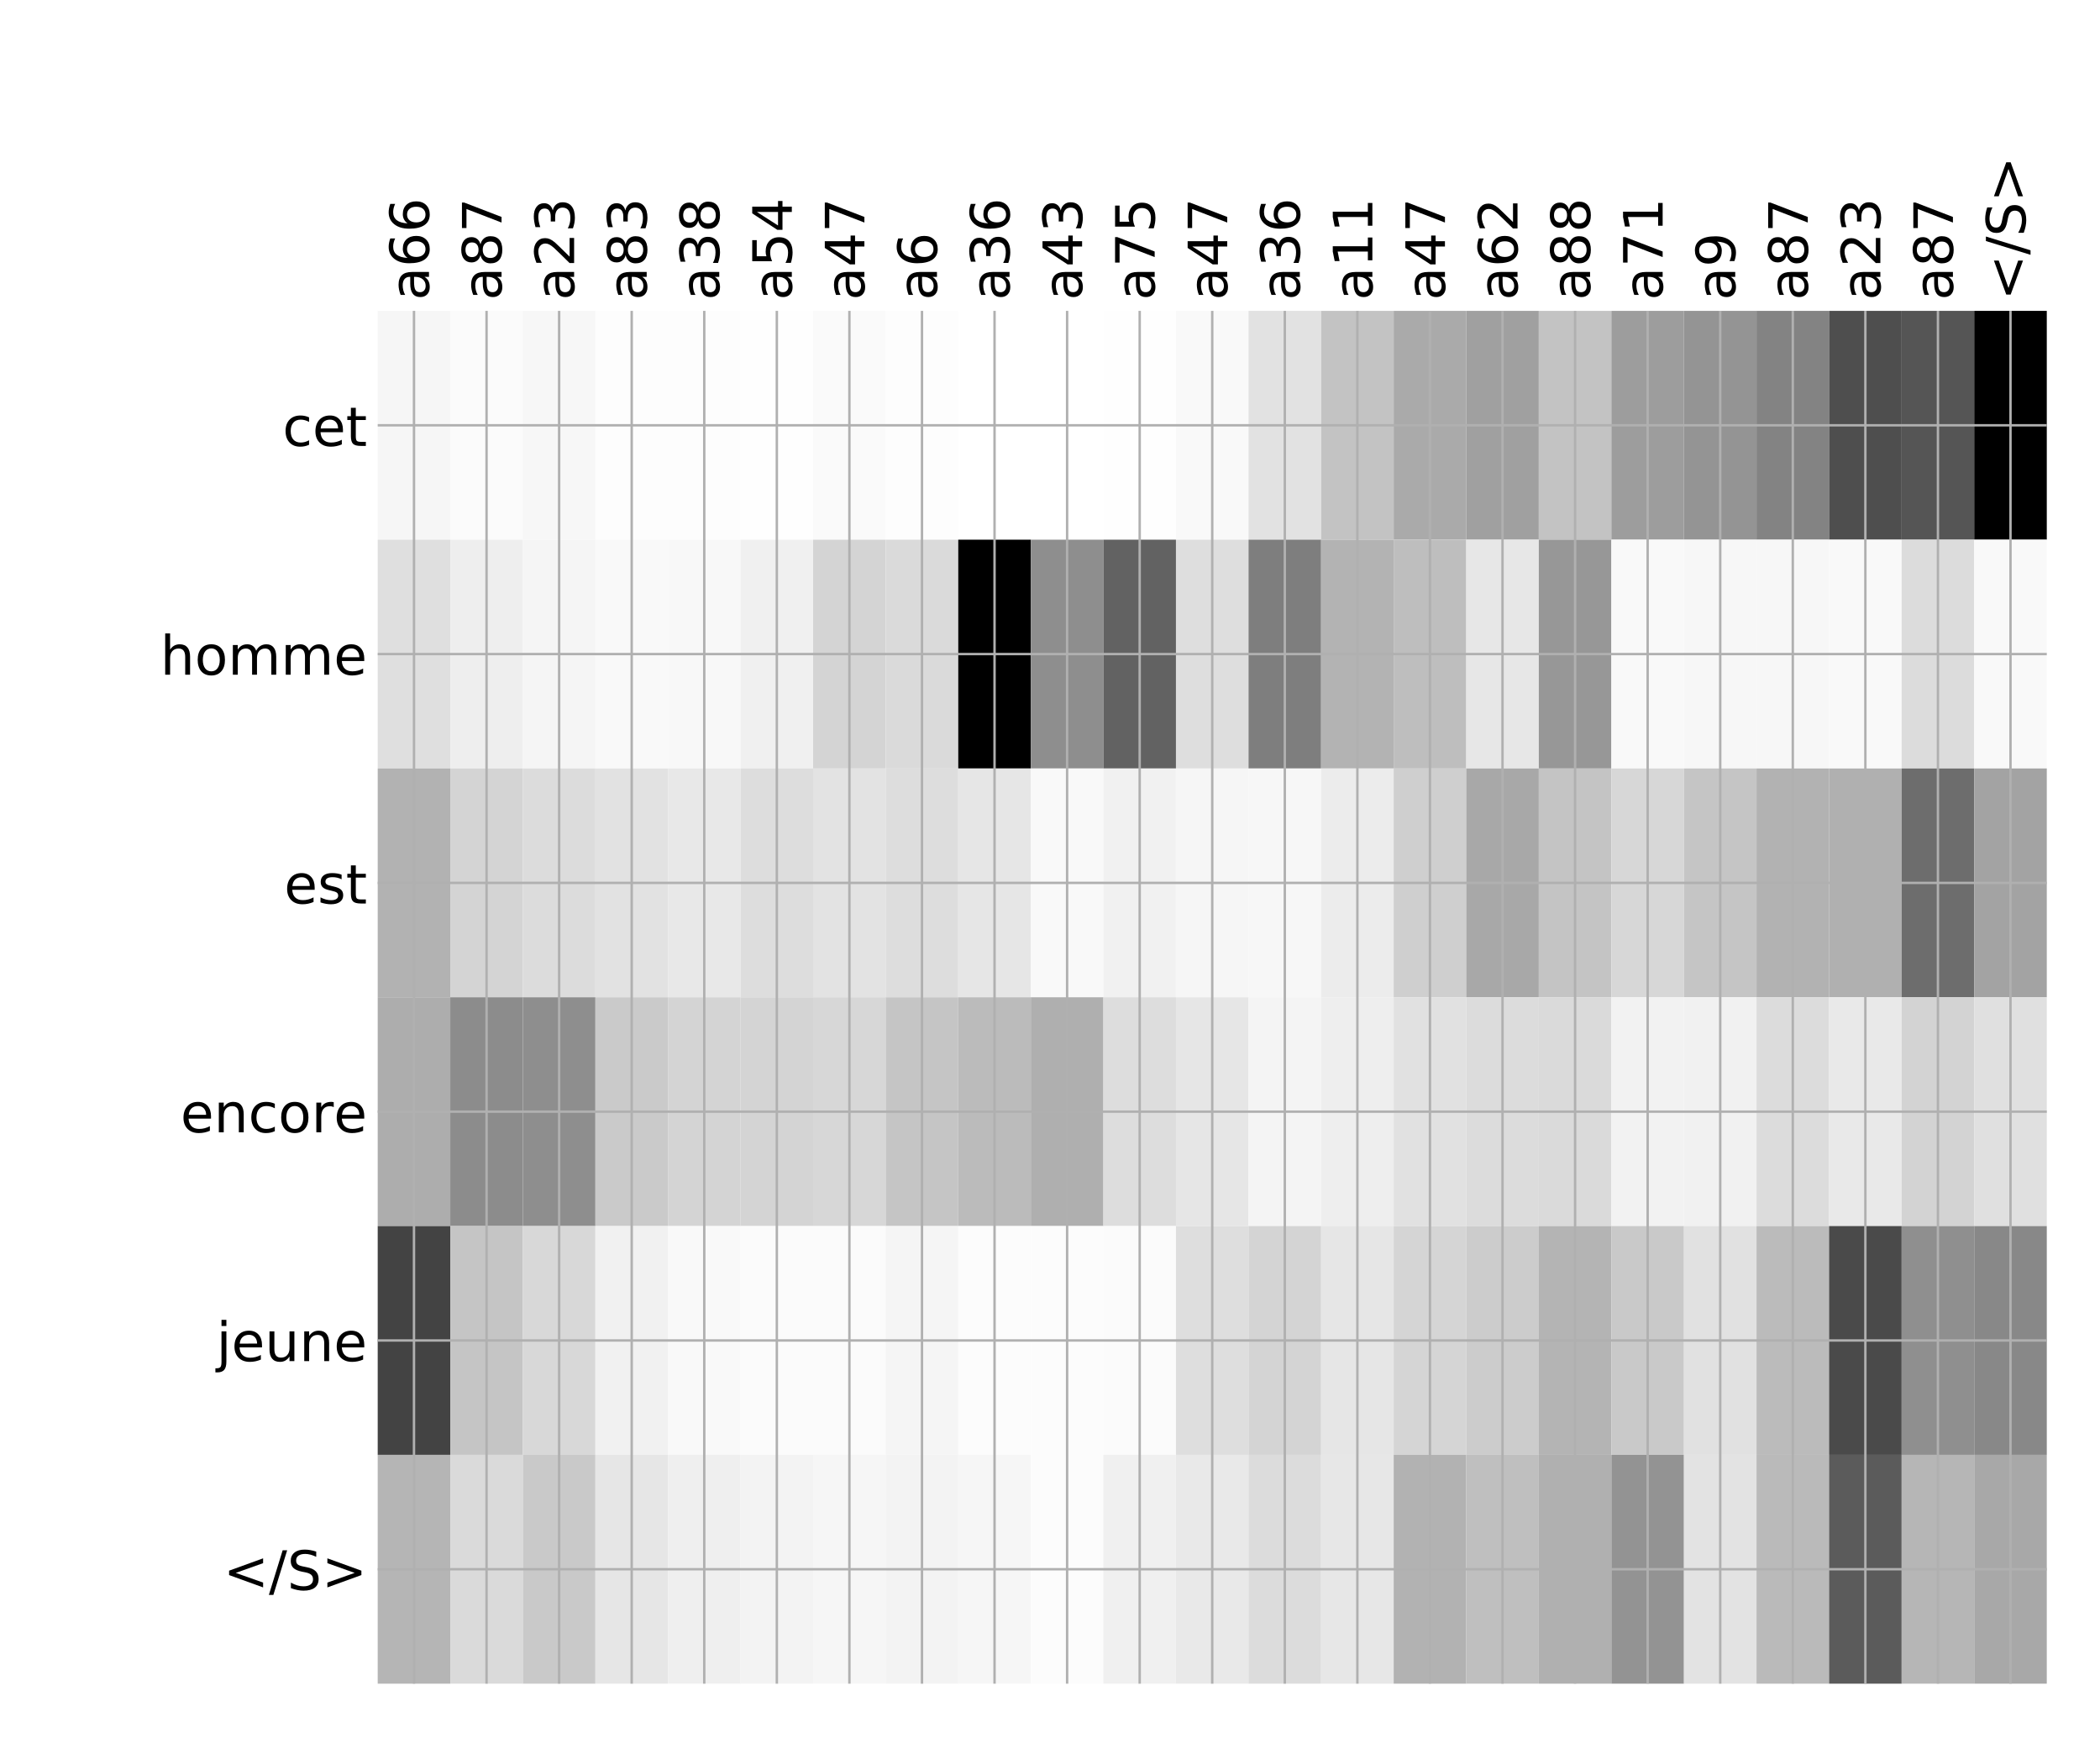 <?xml version="1.0" encoding="utf-8" standalone="no"?>
<!DOCTYPE svg PUBLIC "-//W3C//DTD SVG 1.1//EN"
  "http://www.w3.org/Graphics/SVG/1.1/DTD/svg11.dtd">
<!-- Created with matplotlib (http://matplotlib.org/) -->
<svg height="576pt" version="1.1" viewBox="0 0 696 576" width="696pt" xmlns="http://www.w3.org/2000/svg" xmlns:xlink="http://www.w3.org/1999/xlink">
 <defs>
  <style type="text/css">
*{stroke-linecap:butt;stroke-linejoin:round;}
  </style>
 </defs>
 <g id="figure_1">
  <g id="patch_1">
   <path d="M 0 576 
L 696 576 
L 696 0 
L 0 0 
z
" style="fill:#ffffff;"/>
  </g>
  <g id="axes_1">
   <g id="PolyCollection_1">
    <path clip-path="url(#pb5c5202446)" d="M 125.183 103.033 
L 125.183 178.861 
L 149.235 178.861 
L 149.235 103.033 
L 125.183 103.033 
z
" style="fill:#f6f6f6;"/>
    <path clip-path="url(#pb5c5202446)" d="M 149.235 103.033 
L 149.235 178.861 
L 173.286 178.861 
L 173.286 103.033 
L 149.235 103.033 
z
" style="fill:#fbfbfb;"/>
    <path clip-path="url(#pb5c5202446)" d="M 173.286 103.033 
L 173.286 178.861 
L 197.337 178.861 
L 197.337 103.033 
L 173.286 103.033 
z
" style="fill:#f7f7f7;"/>
    <path clip-path="url(#pb5c5202446)" d="M 197.337 103.033 
L 197.337 178.861 
L 221.389 178.861 
L 221.389 103.033 
L 197.337 103.033 
z
" style="fill:#fdfdfd;"/>
    <path clip-path="url(#pb5c5202446)" d="M 221.389 103.033 
L 221.389 178.861 
L 245.44 178.861 
L 245.44 103.033 
L 221.389 103.033 
z
" style="fill:#fdfdfd;"/>
    <path clip-path="url(#pb5c5202446)" d="M 245.44 103.033 
L 245.44 178.861 
L 269.491 178.861 
L 269.491 103.033 
L 245.44 103.033 
z
" style="fill:#fefefe;"/>
    <path clip-path="url(#pb5c5202446)" d="M 269.491 103.033 
L 269.491 178.861 
L 293.543 178.861 
L 293.543 103.033 
L 269.491 103.033 
z
" style="fill:#fafafa;"/>
    <path clip-path="url(#pb5c5202446)" d="M 293.543 103.033 
L 293.543 178.861 
L 317.594 178.861 
L 317.594 103.033 
L 293.543 103.033 
z
" style="fill:#fdfdfd;"/>
    <path clip-path="url(#pb5c5202446)" d="M 317.594 103.033 
L 317.594 178.861 
L 341.645 178.861 
L 341.645 103.033 
L 317.594 103.033 
z
" style="fill:#ffffff;"/>
    <path clip-path="url(#pb5c5202446)" d="M 341.645 103.033 
L 341.645 178.861 
L 365.696 178.861 
L 365.696 103.033 
L 341.645 103.033 
z
" style="fill:#ffffff;"/>
    <path clip-path="url(#pb5c5202446)" d="M 365.696 103.033 
L 365.696 178.861 
L 389.748 178.861 
L 389.748 103.033 
L 365.696 103.033 
z
" style="fill:#fefefe;"/>
    <path clip-path="url(#pb5c5202446)" d="M 389.748 103.033 
L 389.748 178.861 
L 413.799 178.861 
L 413.799 103.033 
L 389.748 103.033 
z
" style="fill:#f9f9f9;"/>
    <path clip-path="url(#pb5c5202446)" d="M 413.799 103.033 
L 413.799 178.861 
L 437.85 178.861 
L 437.85 103.033 
L 413.799 103.033 
z
" style="fill:#e2e2e2;"/>
    <path clip-path="url(#pb5c5202446)" d="M 437.85 103.033 
L 437.85 178.861 
L 461.902 178.861 
L 461.902 103.033 
L 437.85 103.033 
z
" style="fill:#c3c3c3;"/>
    <path clip-path="url(#pb5c5202446)" d="M 461.902 103.033 
L 461.902 178.861 
L 485.953 178.861 
L 485.953 103.033 
L 461.902 103.033 
z
" style="fill:#aaaaaa;"/>
    <path clip-path="url(#pb5c5202446)" d="M 485.953 103.033 
L 485.953 178.861 
L 510.004 178.861 
L 510.004 103.033 
L 485.953 103.033 
z
" style="fill:#a0a0a0;"/>
    <path clip-path="url(#pb5c5202446)" d="M 510.004 103.033 
L 510.004 178.861 
L 534.056 178.861 
L 534.056 103.033 
L 510.004 103.033 
z
" style="fill:#c3c3c3;"/>
    <path clip-path="url(#pb5c5202446)" d="M 534.056 103.033 
L 534.056 178.861 
L 558.107 178.861 
L 558.107 103.033 
L 534.056 103.033 
z
" style="fill:#9d9d9d;"/>
    <path clip-path="url(#pb5c5202446)" d="M 558.107 103.033 
L 558.107 178.861 
L 582.158 178.861 
L 582.158 103.033 
L 558.107 103.033 
z
" style="fill:#949494;"/>
    <path clip-path="url(#pb5c5202446)" d="M 582.158 103.033 
L 582.158 178.861 
L 606.21 178.861 
L 606.21 103.033 
L 582.158 103.033 
z
" style="fill:#838383;"/>
    <path clip-path="url(#pb5c5202446)" d="M 606.21 103.033 
L 606.21 178.861 
L 630.261 178.861 
L 630.261 103.033 
L 606.21 103.033 
z
" style="fill:#4e4e4e;"/>
    <path clip-path="url(#pb5c5202446)" d="M 630.261 103.033 
L 630.261 178.861 
L 654.312 178.861 
L 654.312 103.033 
L 630.261 103.033 
z
" style="fill:#555555;"/>
    <path clip-path="url(#pb5c5202446)" d="M 654.312 103.033 
L 654.312 178.861 
L 678.364 178.861 
L 678.364 103.033 
L 654.312 103.033 
z
"/>
    <path clip-path="url(#pb5c5202446)" d="M 125.183 178.861 
L 125.183 254.689 
L 149.235 254.689 
L 149.235 178.861 
L 125.183 178.861 
z
" style="fill:#dfdfdf;"/>
    <path clip-path="url(#pb5c5202446)" d="M 149.235 178.861 
L 149.235 254.689 
L 173.286 254.689 
L 173.286 178.861 
L 149.235 178.861 
z
" style="fill:#eeeeee;"/>
    <path clip-path="url(#pb5c5202446)" d="M 173.286 178.861 
L 173.286 254.689 
L 197.337 254.689 
L 197.337 178.861 
L 173.286 178.861 
z
" style="fill:#f5f5f5;"/>
    <path clip-path="url(#pb5c5202446)" d="M 197.337 178.861 
L 197.337 254.689 
L 221.389 254.689 
L 221.389 178.861 
L 197.337 178.861 
z
" style="fill:#f9f9f9;"/>
    <path clip-path="url(#pb5c5202446)" d="M 221.389 178.861 
L 221.389 254.689 
L 245.44 254.689 
L 245.44 178.861 
L 221.389 178.861 
z
" style="fill:#f8f8f8;"/>
    <path clip-path="url(#pb5c5202446)" d="M 245.44 178.861 
L 245.44 254.689 
L 269.491 254.689 
L 269.491 178.861 
L 245.44 178.861 
z
" style="fill:#f0f0f0;"/>
    <path clip-path="url(#pb5c5202446)" d="M 269.491 178.861 
L 269.491 254.689 
L 293.543 254.689 
L 293.543 178.861 
L 269.491 178.861 
z
" style="fill:#d4d4d4;"/>
    <path clip-path="url(#pb5c5202446)" d="M 293.543 178.861 
L 293.543 254.689 
L 317.594 254.689 
L 317.594 178.861 
L 293.543 178.861 
z
" style="fill:#dadada;"/>
    <path clip-path="url(#pb5c5202446)" d="M 317.594 178.861 
L 317.594 254.689 
L 341.645 254.689 
L 341.645 178.861 
L 317.594 178.861 
z
"/>
    <path clip-path="url(#pb5c5202446)" d="M 341.645 178.861 
L 341.645 254.689 
L 365.696 254.689 
L 365.696 178.861 
L 341.645 178.861 
z
" style="fill:#8e8e8e;"/>
    <path clip-path="url(#pb5c5202446)" d="M 365.696 178.861 
L 365.696 254.689 
L 389.748 254.689 
L 389.748 178.861 
L 365.696 178.861 
z
" style="fill:#626262;"/>
    <path clip-path="url(#pb5c5202446)" d="M 389.748 178.861 
L 389.748 254.689 
L 413.799 254.689 
L 413.799 178.861 
L 389.748 178.861 
z
" style="fill:#dedede;"/>
    <path clip-path="url(#pb5c5202446)" d="M 413.799 178.861 
L 413.799 254.689 
L 437.85 254.689 
L 437.85 178.861 
L 413.799 178.861 
z
" style="fill:#7e7e7e;"/>
    <path clip-path="url(#pb5c5202446)" d="M 437.85 178.861 
L 437.85 254.689 
L 461.902 254.689 
L 461.902 178.861 
L 437.85 178.861 
z
" style="fill:#b3b3b3;"/>
    <path clip-path="url(#pb5c5202446)" d="M 461.902 178.861 
L 461.902 254.689 
L 485.953 254.689 
L 485.953 178.861 
L 461.902 178.861 
z
" style="fill:#bebebe;"/>
    <path clip-path="url(#pb5c5202446)" d="M 485.953 178.861 
L 485.953 254.689 
L 510.004 254.689 
L 510.004 178.861 
L 485.953 178.861 
z
" style="fill:#e7e7e7;"/>
    <path clip-path="url(#pb5c5202446)" d="M 510.004 178.861 
L 510.004 254.689 
L 534.056 254.689 
L 534.056 178.861 
L 510.004 178.861 
z
" style="fill:#979797;"/>
    <path clip-path="url(#pb5c5202446)" d="M 534.056 178.861 
L 534.056 254.689 
L 558.107 254.689 
L 558.107 178.861 
L 534.056 178.861 
z
" style="fill:#f9f9f9;"/>
    <path clip-path="url(#pb5c5202446)" d="M 558.107 178.861 
L 558.107 254.689 
L 582.158 254.689 
L 582.158 178.861 
L 558.107 178.861 
z
" style="fill:#f7f7f7;"/>
    <path clip-path="url(#pb5c5202446)" d="M 582.158 178.861 
L 582.158 254.689 
L 606.21 254.689 
L 606.21 178.861 
L 582.158 178.861 
z
" style="fill:#f7f7f7;"/>
    <path clip-path="url(#pb5c5202446)" d="M 606.21 178.861 
L 606.21 254.689 
L 630.261 254.689 
L 630.261 178.861 
L 606.21 178.861 
z
" style="fill:#f9f9f9;"/>
    <path clip-path="url(#pb5c5202446)" d="M 630.261 178.861 
L 630.261 254.689 
L 654.312 254.689 
L 654.312 178.861 
L 630.261 178.861 
z
" style="fill:#dcdcdc;"/>
    <path clip-path="url(#pb5c5202446)" d="M 654.312 178.861 
L 654.312 254.689 
L 678.364 254.689 
L 678.364 178.861 
L 654.312 178.861 
z
" style="fill:#f9f9f9;"/>
    <path clip-path="url(#pb5c5202446)" d="M 125.183 254.689 
L 125.183 330.517 
L 149.235 330.517 
L 149.235 254.689 
L 125.183 254.689 
z
" style="fill:#b2b2b2;"/>
    <path clip-path="url(#pb5c5202446)" d="M 149.235 254.689 
L 149.235 330.517 
L 173.286 330.517 
L 173.286 254.689 
L 149.235 254.689 
z
" style="fill:#d4d4d4;"/>
    <path clip-path="url(#pb5c5202446)" d="M 173.286 254.689 
L 173.286 330.517 
L 197.337 330.517 
L 197.337 254.689 
L 173.286 254.689 
z
" style="fill:#dcdcdc;"/>
    <path clip-path="url(#pb5c5202446)" d="M 197.337 254.689 
L 197.337 330.517 
L 221.389 330.517 
L 221.389 254.689 
L 197.337 254.689 
z
" style="fill:#e2e2e2;"/>
    <path clip-path="url(#pb5c5202446)" d="M 221.389 254.689 
L 221.389 330.517 
L 245.44 330.517 
L 245.44 254.689 
L 221.389 254.689 
z
" style="fill:#e8e8e8;"/>
    <path clip-path="url(#pb5c5202446)" d="M 245.44 254.689 
L 245.44 330.517 
L 269.491 330.517 
L 269.491 254.689 
L 245.44 254.689 
z
" style="fill:#dddddd;"/>
    <path clip-path="url(#pb5c5202446)" d="M 269.491 254.689 
L 269.491 330.517 
L 293.543 330.517 
L 293.543 254.689 
L 269.491 254.689 
z
" style="fill:#e3e3e3;"/>
    <path clip-path="url(#pb5c5202446)" d="M 293.543 254.689 
L 293.543 330.517 
L 317.594 330.517 
L 317.594 254.689 
L 293.543 254.689 
z
" style="fill:#dddddd;"/>
    <path clip-path="url(#pb5c5202446)" d="M 317.594 254.689 
L 317.594 330.517 
L 341.645 330.517 
L 341.645 254.689 
L 317.594 254.689 
z
" style="fill:#e6e6e6;"/>
    <path clip-path="url(#pb5c5202446)" d="M 341.645 254.689 
L 341.645 330.517 
L 365.696 330.517 
L 365.696 254.689 
L 341.645 254.689 
z
" style="fill:#f9f9f9;"/>
    <path clip-path="url(#pb5c5202446)" d="M 365.696 254.689 
L 365.696 330.517 
L 389.748 330.517 
L 389.748 254.689 
L 365.696 254.689 
z
" style="fill:#f1f1f1;"/>
    <path clip-path="url(#pb5c5202446)" d="M 389.748 254.689 
L 389.748 330.517 
L 413.799 330.517 
L 413.799 254.689 
L 389.748 254.689 
z
" style="fill:#f6f6f6;"/>
    <path clip-path="url(#pb5c5202446)" d="M 413.799 254.689 
L 413.799 330.517 
L 437.85 330.517 
L 437.85 254.689 
L 413.799 254.689 
z
" style="fill:#f7f7f7;"/>
    <path clip-path="url(#pb5c5202446)" d="M 437.85 254.689 
L 437.85 330.517 
L 461.902 330.517 
L 461.902 254.689 
L 437.85 254.689 
z
" style="fill:#ececec;"/>
    <path clip-path="url(#pb5c5202446)" d="M 461.902 254.689 
L 461.902 330.517 
L 485.953 330.517 
L 485.953 254.689 
L 461.902 254.689 
z
" style="fill:#cfcfcf;"/>
    <path clip-path="url(#pb5c5202446)" d="M 485.953 254.689 
L 485.953 330.517 
L 510.004 330.517 
L 510.004 254.689 
L 485.953 254.689 
z
" style="fill:#a8a8a8;"/>
    <path clip-path="url(#pb5c5202446)" d="M 510.004 254.689 
L 510.004 330.517 
L 534.056 330.517 
L 534.056 254.689 
L 510.004 254.689 
z
" style="fill:#c4c4c4;"/>
    <path clip-path="url(#pb5c5202446)" d="M 534.056 254.689 
L 534.056 330.517 
L 558.107 330.517 
L 558.107 254.689 
L 534.056 254.689 
z
" style="fill:#d7d7d7;"/>
    <path clip-path="url(#pb5c5202446)" d="M 558.107 254.689 
L 558.107 330.517 
L 582.158 330.517 
L 582.158 254.689 
L 558.107 254.689 
z
" style="fill:#c5c5c5;"/>
    <path clip-path="url(#pb5c5202446)" d="M 582.158 254.689 
L 582.158 330.517 
L 606.21 330.517 
L 606.21 254.689 
L 582.158 254.689 
z
" style="fill:#b2b2b2;"/>
    <path clip-path="url(#pb5c5202446)" d="M 606.21 254.689 
L 606.21 330.517 
L 630.261 330.517 
L 630.261 254.689 
L 606.21 254.689 
z
" style="fill:#b0b0b0;"/>
    <path clip-path="url(#pb5c5202446)" d="M 630.261 254.689 
L 630.261 330.517 
L 654.312 330.517 
L 654.312 254.689 
L 630.261 254.689 
z
" style="fill:#6d6d6d;"/>
    <path clip-path="url(#pb5c5202446)" d="M 654.312 254.689 
L 654.312 330.517 
L 678.364 330.517 
L 678.364 254.689 
L 654.312 254.689 
z
" style="fill:#a3a3a3;"/>
    <path clip-path="url(#pb5c5202446)" d="M 125.183 330.517 
L 125.183 406.344 
L 149.235 406.344 
L 149.235 330.517 
L 125.183 330.517 
z
" style="fill:#adadad;"/>
    <path clip-path="url(#pb5c5202446)" d="M 149.235 330.517 
L 149.235 406.344 
L 173.286 406.344 
L 173.286 330.517 
L 149.235 330.517 
z
" style="fill:#8c8c8c;"/>
    <path clip-path="url(#pb5c5202446)" d="M 173.286 330.517 
L 173.286 406.344 
L 197.337 406.344 
L 197.337 330.517 
L 173.286 330.517 
z
" style="fill:#8e8e8e;"/>
    <path clip-path="url(#pb5c5202446)" d="M 197.337 330.517 
L 197.337 406.344 
L 221.389 406.344 
L 221.389 330.517 
L 197.337 330.517 
z
" style="fill:#cacaca;"/>
    <path clip-path="url(#pb5c5202446)" d="M 221.389 330.517 
L 221.389 406.344 
L 245.44 406.344 
L 245.44 330.517 
L 221.389 330.517 
z
" style="fill:#d4d4d4;"/>
    <path clip-path="url(#pb5c5202446)" d="M 245.44 330.517 
L 245.44 406.344 
L 269.491 406.344 
L 269.491 330.517 
L 245.44 330.517 
z
" style="fill:#d4d4d4;"/>
    <path clip-path="url(#pb5c5202446)" d="M 269.491 330.517 
L 269.491 406.344 
L 293.543 406.344 
L 293.543 330.517 
L 269.491 330.517 
z
" style="fill:#d7d7d7;"/>
    <path clip-path="url(#pb5c5202446)" d="M 293.543 330.517 
L 293.543 406.344 
L 317.594 406.344 
L 317.594 330.517 
L 293.543 330.517 
z
" style="fill:#c5c5c5;"/>
    <path clip-path="url(#pb5c5202446)" d="M 317.594 330.517 
L 317.594 406.344 
L 341.645 406.344 
L 341.645 330.517 
L 317.594 330.517 
z
" style="fill:#bbbbbb;"/>
    <path clip-path="url(#pb5c5202446)" d="M 341.645 330.517 
L 341.645 406.344 
L 365.696 406.344 
L 365.696 330.517 
L 341.645 330.517 
z
" style="fill:#afafaf;"/>
    <path clip-path="url(#pb5c5202446)" d="M 365.696 330.517 
L 365.696 406.344 
L 389.748 406.344 
L 389.748 330.517 
L 365.696 330.517 
z
" style="fill:#dddddd;"/>
    <path clip-path="url(#pb5c5202446)" d="M 389.748 330.517 
L 389.748 406.344 
L 413.799 406.344 
L 413.799 330.517 
L 389.748 330.517 
z
" style="fill:#e6e6e6;"/>
    <path clip-path="url(#pb5c5202446)" d="M 413.799 330.517 
L 413.799 406.344 
L 437.85 406.344 
L 437.85 330.517 
L 413.799 330.517 
z
" style="fill:#f4f4f4;"/>
    <path clip-path="url(#pb5c5202446)" d="M 437.85 330.517 
L 437.85 406.344 
L 461.902 406.344 
L 461.902 330.517 
L 437.85 330.517 
z
" style="fill:#eeeeee;"/>
    <path clip-path="url(#pb5c5202446)" d="M 461.902 330.517 
L 461.902 406.344 
L 485.953 406.344 
L 485.953 330.517 
L 461.902 330.517 
z
" style="fill:#e1e1e1;"/>
    <path clip-path="url(#pb5c5202446)" d="M 485.953 330.517 
L 485.953 406.344 
L 510.004 406.344 
L 510.004 330.517 
L 485.953 330.517 
z
" style="fill:#dcdcdc;"/>
    <path clip-path="url(#pb5c5202446)" d="M 510.004 330.517 
L 510.004 406.344 
L 534.056 406.344 
L 534.056 330.517 
L 510.004 330.517 
z
" style="fill:#dadada;"/>
    <path clip-path="url(#pb5c5202446)" d="M 534.056 330.517 
L 534.056 406.344 
L 558.107 406.344 
L 558.107 330.517 
L 534.056 330.517 
z
" style="fill:#f2f2f2;"/>
    <path clip-path="url(#pb5c5202446)" d="M 558.107 330.517 
L 558.107 406.344 
L 582.158 406.344 
L 582.158 330.517 
L 558.107 330.517 
z
" style="fill:#f1f1f1;"/>
    <path clip-path="url(#pb5c5202446)" d="M 582.158 330.517 
L 582.158 406.344 
L 606.21 406.344 
L 606.21 330.517 
L 582.158 330.517 
z
" style="fill:#dcdcdc;"/>
    <path clip-path="url(#pb5c5202446)" d="M 606.21 330.517 
L 606.21 406.344 
L 630.261 406.344 
L 630.261 330.517 
L 606.21 330.517 
z
" style="fill:#e9e9e9;"/>
    <path clip-path="url(#pb5c5202446)" d="M 630.261 330.517 
L 630.261 406.344 
L 654.312 406.344 
L 654.312 330.517 
L 630.261 330.517 
z
" style="fill:#d3d3d3;"/>
    <path clip-path="url(#pb5c5202446)" d="M 654.312 330.517 
L 654.312 406.344 
L 678.364 406.344 
L 678.364 330.517 
L 654.312 330.517 
z
" style="fill:#e0e0e0;"/>
    <path clip-path="url(#pb5c5202446)" d="M 125.183 406.344 
L 125.183 482.172 
L 149.235 482.172 
L 149.235 406.344 
L 125.183 406.344 
z
" style="fill:#434343;"/>
    <path clip-path="url(#pb5c5202446)" d="M 149.235 406.344 
L 149.235 482.172 
L 173.286 482.172 
L 173.286 406.344 
L 149.235 406.344 
z
" style="fill:#c5c5c5;"/>
    <path clip-path="url(#pb5c5202446)" d="M 173.286 406.344 
L 173.286 482.172 
L 197.337 482.172 
L 197.337 406.344 
L 173.286 406.344 
z
" style="fill:#d8d8d8;"/>
    <path clip-path="url(#pb5c5202446)" d="M 197.337 406.344 
L 197.337 482.172 
L 221.389 482.172 
L 221.389 406.344 
L 197.337 406.344 
z
" style="fill:#f1f1f1;"/>
    <path clip-path="url(#pb5c5202446)" d="M 221.389 406.344 
L 221.389 482.172 
L 245.44 482.172 
L 245.44 406.344 
L 221.389 406.344 
z
" style="fill:#f9f9f9;"/>
    <path clip-path="url(#pb5c5202446)" d="M 245.44 406.344 
L 245.44 482.172 
L 269.491 482.172 
L 269.491 406.344 
L 245.44 406.344 
z
" style="fill:#fbfbfb;"/>
    <path clip-path="url(#pb5c5202446)" d="M 269.491 406.344 
L 269.491 482.172 
L 293.543 482.172 
L 293.543 406.344 
L 269.491 406.344 
z
" style="fill:#fbfbfb;"/>
    <path clip-path="url(#pb5c5202446)" d="M 293.543 406.344 
L 293.543 482.172 
L 317.594 482.172 
L 317.594 406.344 
L 293.543 406.344 
z
" style="fill:#f5f5f5;"/>
    <path clip-path="url(#pb5c5202446)" d="M 317.594 406.344 
L 317.594 482.172 
L 341.645 482.172 
L 341.645 406.344 
L 317.594 406.344 
z
" style="fill:#fcfcfc;"/>
    <path clip-path="url(#pb5c5202446)" d="M 341.645 406.344 
L 341.645 482.172 
L 365.696 482.172 
L 365.696 406.344 
L 341.645 406.344 
z
" style="fill:#fcfcfc;"/>
    <path clip-path="url(#pb5c5202446)" d="M 365.696 406.344 
L 365.696 482.172 
L 389.748 482.172 
L 389.748 406.344 
L 365.696 406.344 
z
" style="fill:#fbfbfb;"/>
    <path clip-path="url(#pb5c5202446)" d="M 389.748 406.344 
L 389.748 482.172 
L 413.799 482.172 
L 413.799 406.344 
L 389.748 406.344 
z
" style="fill:#dedede;"/>
    <path clip-path="url(#pb5c5202446)" d="M 413.799 406.344 
L 413.799 482.172 
L 437.85 482.172 
L 437.85 406.344 
L 413.799 406.344 
z
" style="fill:#d4d4d4;"/>
    <path clip-path="url(#pb5c5202446)" d="M 437.85 406.344 
L 437.85 482.172 
L 461.902 482.172 
L 461.902 406.344 
L 437.85 406.344 
z
" style="fill:#e6e6e6;"/>
    <path clip-path="url(#pb5c5202446)" d="M 461.902 406.344 
L 461.902 482.172 
L 485.953 482.172 
L 485.953 406.344 
L 461.902 406.344 
z
" style="fill:#d5d5d5;"/>
    <path clip-path="url(#pb5c5202446)" d="M 485.953 406.344 
L 485.953 482.172 
L 510.004 482.172 
L 510.004 406.344 
L 485.953 406.344 
z
" style="fill:#cccccc;"/>
    <path clip-path="url(#pb5c5202446)" d="M 510.004 406.344 
L 510.004 482.172 
L 534.056 482.172 
L 534.056 406.344 
L 510.004 406.344 
z
" style="fill:#b4b4b4;"/>
    <path clip-path="url(#pb5c5202446)" d="M 534.056 406.344 
L 534.056 482.172 
L 558.107 482.172 
L 558.107 406.344 
L 534.056 406.344 
z
" style="fill:#c9c9c9;"/>
    <path clip-path="url(#pb5c5202446)" d="M 558.107 406.344 
L 558.107 482.172 
L 582.158 482.172 
L 582.158 406.344 
L 558.107 406.344 
z
" style="fill:#e1e1e1;"/>
    <path clip-path="url(#pb5c5202446)" d="M 582.158 406.344 
L 582.158 482.172 
L 606.21 482.172 
L 606.21 406.344 
L 582.158 406.344 
z
" style="fill:#bbbbbb;"/>
    <path clip-path="url(#pb5c5202446)" d="M 606.21 406.344 
L 606.21 482.172 
L 630.261 482.172 
L 630.261 406.344 
L 606.21 406.344 
z
" style="fill:#4a4a4a;"/>
    <path clip-path="url(#pb5c5202446)" d="M 630.261 406.344 
L 630.261 482.172 
L 654.312 482.172 
L 654.312 406.344 
L 630.261 406.344 
z
" style="fill:#8f8f8f;"/>
    <path clip-path="url(#pb5c5202446)" d="M 654.312 406.344 
L 654.312 482.172 
L 678.364 482.172 
L 678.364 406.344 
L 654.312 406.344 
z
" style="fill:#888888;"/>
    <path clip-path="url(#pb5c5202446)" d="M 125.183 482.172 
L 125.183 558 
L 149.235 558 
L 149.235 482.172 
L 125.183 482.172 
z
" style="fill:#b5b5b5;"/>
    <path clip-path="url(#pb5c5202446)" d="M 149.235 482.172 
L 149.235 558 
L 173.286 558 
L 173.286 482.172 
L 149.235 482.172 
z
" style="fill:#dadada;"/>
    <path clip-path="url(#pb5c5202446)" d="M 173.286 482.172 
L 173.286 558 
L 197.337 558 
L 197.337 482.172 
L 173.286 482.172 
z
" style="fill:#c9c9c9;"/>
    <path clip-path="url(#pb5c5202446)" d="M 197.337 482.172 
L 197.337 558 
L 221.389 558 
L 221.389 482.172 
L 197.337 482.172 
z
" style="fill:#e6e6e6;"/>
    <path clip-path="url(#pb5c5202446)" d="M 221.389 482.172 
L 221.389 558 
L 245.44 558 
L 245.44 482.172 
L 221.389 482.172 
z
" style="fill:#efefef;"/>
    <path clip-path="url(#pb5c5202446)" d="M 245.44 482.172 
L 245.44 558 
L 269.491 558 
L 269.491 482.172 
L 245.44 482.172 
z
" style="fill:#f3f3f3;"/>
    <path clip-path="url(#pb5c5202446)" d="M 269.491 482.172 
L 269.491 558 
L 293.543 558 
L 293.543 482.172 
L 269.491 482.172 
z
" style="fill:#f6f6f6;"/>
    <path clip-path="url(#pb5c5202446)" d="M 293.543 482.172 
L 293.543 558 
L 317.594 558 
L 317.594 482.172 
L 293.543 482.172 
z
" style="fill:#f3f3f3;"/>
    <path clip-path="url(#pb5c5202446)" d="M 317.594 482.172 
L 317.594 558 
L 341.645 558 
L 341.645 482.172 
L 317.594 482.172 
z
" style="fill:#f6f6f6;"/>
    <path clip-path="url(#pb5c5202446)" d="M 341.645 482.172 
L 341.645 558 
L 365.696 558 
L 365.696 482.172 
L 341.645 482.172 
z
" style="fill:#fcfcfc;"/>
    <path clip-path="url(#pb5c5202446)" d="M 365.696 482.172 
L 365.696 558 
L 389.748 558 
L 389.748 482.172 
L 365.696 482.172 
z
" style="fill:#f0f0f0;"/>
    <path clip-path="url(#pb5c5202446)" d="M 389.748 482.172 
L 389.748 558 
L 413.799 558 
L 413.799 482.172 
L 389.748 482.172 
z
" style="fill:#e9e9e9;"/>
    <path clip-path="url(#pb5c5202446)" d="M 413.799 482.172 
L 413.799 558 
L 437.85 558 
L 437.85 482.172 
L 413.799 482.172 
z
" style="fill:#dcdcdc;"/>
    <path clip-path="url(#pb5c5202446)" d="M 437.85 482.172 
L 437.85 558 
L 461.902 558 
L 461.902 482.172 
L 437.85 482.172 
z
" style="fill:#e7e7e7;"/>
    <path clip-path="url(#pb5c5202446)" d="M 461.902 482.172 
L 461.902 558 
L 485.953 558 
L 485.953 482.172 
L 461.902 482.172 
z
" style="fill:#b2b2b2;"/>
    <path clip-path="url(#pb5c5202446)" d="M 485.953 482.172 
L 485.953 558 
L 510.004 558 
L 510.004 482.172 
L 485.953 482.172 
z
" style="fill:#bfbfbf;"/>
    <path clip-path="url(#pb5c5202446)" d="M 510.004 482.172 
L 510.004 558 
L 534.056 558 
L 534.056 482.172 
L 510.004 482.172 
z
" style="fill:#b0b0b0;"/>
    <path clip-path="url(#pb5c5202446)" d="M 534.056 482.172 
L 534.056 558 
L 558.107 558 
L 558.107 482.172 
L 534.056 482.172 
z
" style="fill:#939393;"/>
    <path clip-path="url(#pb5c5202446)" d="M 558.107 482.172 
L 558.107 558 
L 582.158 558 
L 582.158 482.172 
L 558.107 482.172 
z
" style="fill:#e3e3e3;"/>
    <path clip-path="url(#pb5c5202446)" d="M 582.158 482.172 
L 582.158 558 
L 606.21 558 
L 606.21 482.172 
L 582.158 482.172 
z
" style="fill:#bababa;"/>
    <path clip-path="url(#pb5c5202446)" d="M 606.21 482.172 
L 606.21 558 
L 630.261 558 
L 630.261 482.172 
L 606.21 482.172 
z
" style="fill:#5b5b5b;"/>
    <path clip-path="url(#pb5c5202446)" d="M 630.261 482.172 
L 630.261 558 
L 654.312 558 
L 654.312 482.172 
L 630.261 482.172 
z
" style="fill:#b6b6b6;"/>
    <path clip-path="url(#pb5c5202446)" d="M 654.312 482.172 
L 654.312 558 
L 678.364 558 
L 678.364 482.172 
L 654.312 482.172 
z
" style="fill:#a8a8a8;"/>
   </g>
   <g id="matplotlib.axis_1">
    <g id="xtick_1">
     <g id="line2d_1">
      <path clip-path="url(#pb5c5202446)" d="M 137.209 558 
L 137.209 103.033 
" style="fill:none;stroke:#b0b0b0;stroke-linecap:square;stroke-width:0.8;"/>
     </g>
     <g id="line2d_2"/>
     <g id="text_1">
      <!-- a66 -->
      <defs>
       <path d="M 34.281 27.484 
Q 23.391 27.484 19.188 25 
Q 14.984 22.516 14.984 16.5 
Q 14.984 11.719 18.141 8.906 
Q 21.297 6.109 26.703 6.109 
Q 34.188 6.109 38.703 11.406 
Q 43.219 16.703 43.219 25.484 
L 43.219 27.484 
z
M 52.203 31.203 
L 52.203 0 
L 43.219 0 
L 43.219 8.297 
Q 40.141 3.328 35.547 0.953 
Q 30.953 -1.422 24.312 -1.422 
Q 15.922 -1.422 10.953 3.297 
Q 6 8.016 6 15.922 
Q 6 25.141 12.172 29.828 
Q 18.359 34.516 30.609 34.516 
L 43.219 34.516 
L 43.219 35.406 
Q 43.219 41.609 39.141 45 
Q 35.062 48.391 27.688 48.391 
Q 23 48.391 18.547 47.266 
Q 14.109 46.141 10.016 43.891 
L 10.016 52.203 
Q 14.938 54.109 19.578 55.047 
Q 24.219 56 28.609 56 
Q 40.484 56 46.344 49.844 
Q 52.203 43.703 52.203 31.203 
z
" id="DejaVuSans-61"/>
       <path d="M 33.016 40.375 
Q 26.375 40.375 22.484 35.828 
Q 18.609 31.297 18.609 23.391 
Q 18.609 15.531 22.484 10.953 
Q 26.375 6.391 33.016 6.391 
Q 39.656 6.391 43.531 10.953 
Q 47.406 15.531 47.406 23.391 
Q 47.406 31.297 43.531 35.828 
Q 39.656 40.375 33.016 40.375 
z
M 52.594 71.297 
L 52.594 62.312 
Q 48.875 64.062 45.094 64.984 
Q 41.312 65.922 37.594 65.922 
Q 27.828 65.922 22.672 59.328 
Q 17.531 52.734 16.797 39.406 
Q 19.672 43.656 24.016 45.922 
Q 28.375 48.188 33.594 48.188 
Q 44.578 48.188 50.953 41.516 
Q 57.328 34.859 57.328 23.391 
Q 57.328 12.156 50.688 5.359 
Q 44.047 -1.422 33.016 -1.422 
Q 20.359 -1.422 13.672 8.266 
Q 6.984 17.969 6.984 36.375 
Q 6.984 53.656 15.188 63.938 
Q 23.391 74.219 37.203 74.219 
Q 40.922 74.219 44.703 73.484 
Q 48.484 72.75 52.594 71.297 
z
" id="DejaVuSans-36"/>
      </defs>
      <g transform="translate(142.176 99.533)rotate(-90)scale(0.18 -0.18)">
       <use xlink:href="#DejaVuSans-61"/>
       <use x="61.279" xlink:href="#DejaVuSans-36"/>
       <use x="124.902" xlink:href="#DejaVuSans-36"/>
      </g>
     </g>
    </g>
    <g id="xtick_2">
     <g id="line2d_3">
      <path clip-path="url(#pb5c5202446)" d="M 161.26 558 
L 161.26 103.033 
" style="fill:none;stroke:#b0b0b0;stroke-linecap:square;stroke-width:0.8;"/>
     </g>
     <g id="line2d_4"/>
     <g id="text_2">
      <!-- a87 -->
      <defs>
       <path d="M 31.781 34.625 
Q 24.75 34.625 20.719 30.859 
Q 16.703 27.094 16.703 20.516 
Q 16.703 13.922 20.719 10.156 
Q 24.75 6.391 31.781 6.391 
Q 38.812 6.391 42.859 10.172 
Q 46.922 13.969 46.922 20.516 
Q 46.922 27.094 42.891 30.859 
Q 38.875 34.625 31.781 34.625 
z
M 21.922 38.812 
Q 15.578 40.375 12.031 44.719 
Q 8.5 49.078 8.5 55.328 
Q 8.5 64.062 14.719 69.141 
Q 20.953 74.219 31.781 74.219 
Q 42.672 74.219 48.875 69.141 
Q 55.078 64.062 55.078 55.328 
Q 55.078 49.078 51.531 44.719 
Q 48 40.375 41.703 38.812 
Q 48.828 37.156 52.797 32.312 
Q 56.781 27.484 56.781 20.516 
Q 56.781 9.906 50.312 4.234 
Q 43.844 -1.422 31.781 -1.422 
Q 19.734 -1.422 13.25 4.234 
Q 6.781 9.906 6.781 20.516 
Q 6.781 27.484 10.781 32.312 
Q 14.797 37.156 21.922 38.812 
z
M 18.312 54.391 
Q 18.312 48.734 21.844 45.562 
Q 25.391 42.391 31.781 42.391 
Q 38.141 42.391 41.719 45.562 
Q 45.312 48.734 45.312 54.391 
Q 45.312 60.062 41.719 63.234 
Q 38.141 66.406 31.781 66.406 
Q 25.391 66.406 21.844 63.234 
Q 18.312 60.062 18.312 54.391 
z
" id="DejaVuSans-38"/>
       <path d="M 8.203 72.906 
L 55.078 72.906 
L 55.078 68.703 
L 28.609 0 
L 18.312 0 
L 43.219 64.594 
L 8.203 64.594 
z
" id="DejaVuSans-37"/>
      </defs>
      <g transform="translate(166.227 99.533)rotate(-90)scale(0.18 -0.18)">
       <use xlink:href="#DejaVuSans-61"/>
       <use x="61.279" xlink:href="#DejaVuSans-38"/>
       <use x="124.902" xlink:href="#DejaVuSans-37"/>
      </g>
     </g>
    </g>
    <g id="xtick_3">
     <g id="line2d_5">
      <path clip-path="url(#pb5c5202446)" d="M 185.312 558 
L 185.312 103.033 
" style="fill:none;stroke:#b0b0b0;stroke-linecap:square;stroke-width:0.8;"/>
     </g>
     <g id="line2d_6"/>
     <g id="text_3">
      <!-- a23 -->
      <defs>
       <path d="M 19.188 8.297 
L 53.609 8.297 
L 53.609 0 
L 7.328 0 
L 7.328 8.297 
Q 12.938 14.109 22.625 23.891 
Q 32.328 33.688 34.812 36.531 
Q 39.547 41.844 41.422 45.531 
Q 43.312 49.219 43.312 52.781 
Q 43.312 58.594 39.234 62.25 
Q 35.156 65.922 28.609 65.922 
Q 23.969 65.922 18.812 64.312 
Q 13.672 62.703 7.812 59.422 
L 7.812 69.391 
Q 13.766 71.781 18.938 73 
Q 24.125 74.219 28.422 74.219 
Q 39.75 74.219 46.484 68.547 
Q 53.219 62.891 53.219 53.422 
Q 53.219 48.922 51.531 44.891 
Q 49.859 40.875 45.406 35.406 
Q 44.188 33.984 37.641 27.219 
Q 31.109 20.453 19.188 8.297 
z
" id="DejaVuSans-32"/>
       <path d="M 40.578 39.312 
Q 47.656 37.797 51.625 33 
Q 55.609 28.219 55.609 21.188 
Q 55.609 10.406 48.188 4.484 
Q 40.766 -1.422 27.094 -1.422 
Q 22.516 -1.422 17.656 -0.516 
Q 12.797 0.391 7.625 2.203 
L 7.625 11.719 
Q 11.719 9.328 16.594 8.109 
Q 21.484 6.891 26.812 6.891 
Q 36.078 6.891 40.938 10.547 
Q 45.797 14.203 45.797 21.188 
Q 45.797 27.641 41.281 31.266 
Q 36.766 34.906 28.719 34.906 
L 20.219 34.906 
L 20.219 43.016 
L 29.109 43.016 
Q 36.375 43.016 40.234 45.922 
Q 44.094 48.828 44.094 54.297 
Q 44.094 59.906 40.109 62.906 
Q 36.141 65.922 28.719 65.922 
Q 24.656 65.922 20.016 65.031 
Q 15.375 64.156 9.812 62.312 
L 9.812 71.094 
Q 15.438 72.656 20.344 73.438 
Q 25.25 74.219 29.594 74.219 
Q 40.828 74.219 47.359 69.109 
Q 53.906 64.016 53.906 55.328 
Q 53.906 49.266 50.438 45.094 
Q 46.969 40.922 40.578 39.312 
z
" id="DejaVuSans-33"/>
      </defs>
      <g transform="translate(190.278 99.533)rotate(-90)scale(0.18 -0.18)">
       <use xlink:href="#DejaVuSans-61"/>
       <use x="61.279" xlink:href="#DejaVuSans-32"/>
       <use x="124.902" xlink:href="#DejaVuSans-33"/>
      </g>
     </g>
    </g>
    <g id="xtick_4">
     <g id="line2d_7">
      <path clip-path="url(#pb5c5202446)" d="M 209.363 558 
L 209.363 103.033 
" style="fill:none;stroke:#b0b0b0;stroke-linecap:square;stroke-width:0.8;"/>
     </g>
     <g id="line2d_8"/>
     <g id="text_4">
      <!-- a83 -->
      <g transform="translate(214.33 99.533)rotate(-90)scale(0.18 -0.18)">
       <use xlink:href="#DejaVuSans-61"/>
       <use x="61.279" xlink:href="#DejaVuSans-38"/>
       <use x="124.902" xlink:href="#DejaVuSans-33"/>
      </g>
     </g>
    </g>
    <g id="xtick_5">
     <g id="line2d_9">
      <path clip-path="url(#pb5c5202446)" d="M 233.414 558 
L 233.414 103.033 
" style="fill:none;stroke:#b0b0b0;stroke-linecap:square;stroke-width:0.8;"/>
     </g>
     <g id="line2d_10"/>
     <g id="text_5">
      <!-- a38 -->
      <g transform="translate(238.381 99.533)rotate(-90)scale(0.18 -0.18)">
       <use xlink:href="#DejaVuSans-61"/>
       <use x="61.279" xlink:href="#DejaVuSans-33"/>
       <use x="124.902" xlink:href="#DejaVuSans-38"/>
      </g>
     </g>
    </g>
    <g id="xtick_6">
     <g id="line2d_11">
      <path clip-path="url(#pb5c5202446)" d="M 257.466 558 
L 257.466 103.033 
" style="fill:none;stroke:#b0b0b0;stroke-linecap:square;stroke-width:0.8;"/>
     </g>
     <g id="line2d_12"/>
     <g id="text_6">
      <!-- a54 -->
      <defs>
       <path d="M 10.797 72.906 
L 49.516 72.906 
L 49.516 64.594 
L 19.828 64.594 
L 19.828 46.734 
Q 21.969 47.469 24.109 47.828 
Q 26.266 48.188 28.422 48.188 
Q 40.625 48.188 47.75 41.5 
Q 54.891 34.812 54.891 23.391 
Q 54.891 11.625 47.562 5.094 
Q 40.234 -1.422 26.906 -1.422 
Q 22.312 -1.422 17.547 -0.641 
Q 12.797 0.141 7.719 1.703 
L 7.719 11.625 
Q 12.109 9.234 16.797 8.062 
Q 21.484 6.891 26.703 6.891 
Q 35.156 6.891 40.078 11.328 
Q 45.016 15.766 45.016 23.391 
Q 45.016 31 40.078 35.438 
Q 35.156 39.891 26.703 39.891 
Q 22.75 39.891 18.812 39.016 
Q 14.891 38.141 10.797 36.281 
z
" id="DejaVuSans-35"/>
       <path d="M 37.797 64.312 
L 12.891 25.391 
L 37.797 25.391 
z
M 35.203 72.906 
L 47.609 72.906 
L 47.609 25.391 
L 58.016 25.391 
L 58.016 17.188 
L 47.609 17.188 
L 47.609 0 
L 37.797 0 
L 37.797 17.188 
L 4.891 17.188 
L 4.891 26.703 
z
" id="DejaVuSans-34"/>
      </defs>
      <g transform="translate(262.432 99.533)rotate(-90)scale(0.18 -0.18)">
       <use xlink:href="#DejaVuSans-61"/>
       <use x="61.279" xlink:href="#DejaVuSans-35"/>
       <use x="124.902" xlink:href="#DejaVuSans-34"/>
      </g>
     </g>
    </g>
    <g id="xtick_7">
     <g id="line2d_13">
      <path clip-path="url(#pb5c5202446)" d="M 281.517 558 
L 281.517 103.033 
" style="fill:none;stroke:#b0b0b0;stroke-linecap:square;stroke-width:0.8;"/>
     </g>
     <g id="line2d_14"/>
     <g id="text_7">
      <!-- a47 -->
      <g transform="translate(286.484 99.533)rotate(-90)scale(0.18 -0.18)">
       <use xlink:href="#DejaVuSans-61"/>
       <use x="61.279" xlink:href="#DejaVuSans-34"/>
       <use x="124.902" xlink:href="#DejaVuSans-37"/>
      </g>
     </g>
    </g>
    <g id="xtick_8">
     <g id="line2d_15">
      <path clip-path="url(#pb5c5202446)" d="M 305.568 558 
L 305.568 103.033 
" style="fill:none;stroke:#b0b0b0;stroke-linecap:square;stroke-width:0.8;"/>
     </g>
     <g id="line2d_16"/>
     <g id="text_8">
      <!-- a6 -->
      <g transform="translate(310.535 99.533)rotate(-90)scale(0.18 -0.18)">
       <use xlink:href="#DejaVuSans-61"/>
       <use x="61.279" xlink:href="#DejaVuSans-36"/>
      </g>
     </g>
    </g>
    <g id="xtick_9">
     <g id="line2d_17">
      <path clip-path="url(#pb5c5202446)" d="M 329.62 558 
L 329.62 103.033 
" style="fill:none;stroke:#b0b0b0;stroke-linecap:square;stroke-width:0.8;"/>
     </g>
     <g id="line2d_18"/>
     <g id="text_9">
      <!-- a36 -->
      <g transform="translate(334.586 99.533)rotate(-90)scale(0.18 -0.18)">
       <use xlink:href="#DejaVuSans-61"/>
       <use x="61.279" xlink:href="#DejaVuSans-33"/>
       <use x="124.902" xlink:href="#DejaVuSans-36"/>
      </g>
     </g>
    </g>
    <g id="xtick_10">
     <g id="line2d_19">
      <path clip-path="url(#pb5c5202446)" d="M 353.671 558 
L 353.671 103.033 
" style="fill:none;stroke:#b0b0b0;stroke-linecap:square;stroke-width:0.8;"/>
     </g>
     <g id="line2d_20"/>
     <g id="text_10">
      <!-- a43 -->
      <g transform="translate(358.638 99.533)rotate(-90)scale(0.18 -0.18)">
       <use xlink:href="#DejaVuSans-61"/>
       <use x="61.279" xlink:href="#DejaVuSans-34"/>
       <use x="124.902" xlink:href="#DejaVuSans-33"/>
      </g>
     </g>
    </g>
    <g id="xtick_11">
     <g id="line2d_21">
      <path clip-path="url(#pb5c5202446)" d="M 377.722 558 
L 377.722 103.033 
" style="fill:none;stroke:#b0b0b0;stroke-linecap:square;stroke-width:0.8;"/>
     </g>
     <g id="line2d_22"/>
     <g id="text_11">
      <!-- a75 -->
      <g transform="translate(382.689 99.533)rotate(-90)scale(0.18 -0.18)">
       <use xlink:href="#DejaVuSans-61"/>
       <use x="61.279" xlink:href="#DejaVuSans-37"/>
       <use x="124.902" xlink:href="#DejaVuSans-35"/>
      </g>
     </g>
    </g>
    <g id="xtick_12">
     <g id="line2d_23">
      <path clip-path="url(#pb5c5202446)" d="M 401.773 558 
L 401.773 103.033 
" style="fill:none;stroke:#b0b0b0;stroke-linecap:square;stroke-width:0.8;"/>
     </g>
     <g id="line2d_24"/>
     <g id="text_12">
      <!-- a47 -->
      <g transform="translate(406.74 99.533)rotate(-90)scale(0.18 -0.18)">
       <use xlink:href="#DejaVuSans-61"/>
       <use x="61.279" xlink:href="#DejaVuSans-34"/>
       <use x="124.902" xlink:href="#DejaVuSans-37"/>
      </g>
     </g>
    </g>
    <g id="xtick_13">
     <g id="line2d_25">
      <path clip-path="url(#pb5c5202446)" d="M 425.825 558 
L 425.825 103.033 
" style="fill:none;stroke:#b0b0b0;stroke-linecap:square;stroke-width:0.8;"/>
     </g>
     <g id="line2d_26"/>
     <g id="text_13">
      <!-- a36 -->
      <g transform="translate(430.792 99.533)rotate(-90)scale(0.18 -0.18)">
       <use xlink:href="#DejaVuSans-61"/>
       <use x="61.279" xlink:href="#DejaVuSans-33"/>
       <use x="124.902" xlink:href="#DejaVuSans-36"/>
      </g>
     </g>
    </g>
    <g id="xtick_14">
     <g id="line2d_27">
      <path clip-path="url(#pb5c5202446)" d="M 449.876 558 
L 449.876 103.033 
" style="fill:none;stroke:#b0b0b0;stroke-linecap:square;stroke-width:0.8;"/>
     </g>
     <g id="line2d_28"/>
     <g id="text_14">
      <!-- a11 -->
      <defs>
       <path d="M 12.406 8.297 
L 28.516 8.297 
L 28.516 63.922 
L 10.984 60.406 
L 10.984 69.391 
L 28.422 72.906 
L 38.281 72.906 
L 38.281 8.297 
L 54.391 8.297 
L 54.391 0 
L 12.406 0 
z
" id="DejaVuSans-31"/>
      </defs>
      <g transform="translate(454.843 99.533)rotate(-90)scale(0.18 -0.18)">
       <use xlink:href="#DejaVuSans-61"/>
       <use x="61.279" xlink:href="#DejaVuSans-31"/>
       <use x="124.902" xlink:href="#DejaVuSans-31"/>
      </g>
     </g>
    </g>
    <g id="xtick_15">
     <g id="line2d_29">
      <path clip-path="url(#pb5c5202446)" d="M 473.927 558 
L 473.927 103.033 
" style="fill:none;stroke:#b0b0b0;stroke-linecap:square;stroke-width:0.8;"/>
     </g>
     <g id="line2d_30"/>
     <g id="text_15">
      <!-- a47 -->
      <g transform="translate(478.894 99.533)rotate(-90)scale(0.18 -0.18)">
       <use xlink:href="#DejaVuSans-61"/>
       <use x="61.279" xlink:href="#DejaVuSans-34"/>
       <use x="124.902" xlink:href="#DejaVuSans-37"/>
      </g>
     </g>
    </g>
    <g id="xtick_16">
     <g id="line2d_31">
      <path clip-path="url(#pb5c5202446)" d="M 497.979 558 
L 497.979 103.033 
" style="fill:none;stroke:#b0b0b0;stroke-linecap:square;stroke-width:0.8;"/>
     </g>
     <g id="line2d_32"/>
     <g id="text_16">
      <!-- a62 -->
      <g transform="translate(502.946 99.533)rotate(-90)scale(0.18 -0.18)">
       <use xlink:href="#DejaVuSans-61"/>
       <use x="61.279" xlink:href="#DejaVuSans-36"/>
       <use x="124.902" xlink:href="#DejaVuSans-32"/>
      </g>
     </g>
    </g>
    <g id="xtick_17">
     <g id="line2d_33">
      <path clip-path="url(#pb5c5202446)" d="M 522.03 558 
L 522.03 103.033 
" style="fill:none;stroke:#b0b0b0;stroke-linecap:square;stroke-width:0.8;"/>
     </g>
     <g id="line2d_34"/>
     <g id="text_17">
      <!-- a88 -->
      <g transform="translate(526.997 99.533)rotate(-90)scale(0.18 -0.18)">
       <use xlink:href="#DejaVuSans-61"/>
       <use x="61.279" xlink:href="#DejaVuSans-38"/>
       <use x="124.902" xlink:href="#DejaVuSans-38"/>
      </g>
     </g>
    </g>
    <g id="xtick_18">
     <g id="line2d_35">
      <path clip-path="url(#pb5c5202446)" d="M 546.081 558 
L 546.081 103.033 
" style="fill:none;stroke:#b0b0b0;stroke-linecap:square;stroke-width:0.8;"/>
     </g>
     <g id="line2d_36"/>
     <g id="text_18">
      <!-- a71 -->
      <g transform="translate(551.048 99.533)rotate(-90)scale(0.18 -0.18)">
       <use xlink:href="#DejaVuSans-61"/>
       <use x="61.279" xlink:href="#DejaVuSans-37"/>
       <use x="124.902" xlink:href="#DejaVuSans-31"/>
      </g>
     </g>
    </g>
    <g id="xtick_19">
     <g id="line2d_37">
      <path clip-path="url(#pb5c5202446)" d="M 570.133 558 
L 570.133 103.033 
" style="fill:none;stroke:#b0b0b0;stroke-linecap:square;stroke-width:0.8;"/>
     </g>
     <g id="line2d_38"/>
     <g id="text_19">
      <!-- a9 -->
      <defs>
       <path d="M 10.984 1.516 
L 10.984 10.5 
Q 14.703 8.734 18.5 7.812 
Q 22.312 6.891 25.984 6.891 
Q 35.75 6.891 40.891 13.453 
Q 46.047 20.016 46.781 33.406 
Q 43.953 29.203 39.594 26.953 
Q 35.25 24.703 29.984 24.703 
Q 19.047 24.703 12.672 31.312 
Q 6.297 37.938 6.297 49.422 
Q 6.297 60.641 12.938 67.422 
Q 19.578 74.219 30.609 74.219 
Q 43.266 74.219 49.922 64.516 
Q 56.594 54.828 56.594 36.375 
Q 56.594 19.141 48.406 8.859 
Q 40.234 -1.422 26.422 -1.422 
Q 22.703 -1.422 18.891 -0.688 
Q 15.094 0.047 10.984 1.516 
z
M 30.609 32.422 
Q 37.25 32.422 41.125 36.953 
Q 45.016 41.5 45.016 49.422 
Q 45.016 57.281 41.125 61.844 
Q 37.25 66.406 30.609 66.406 
Q 23.969 66.406 20.094 61.844 
Q 16.219 57.281 16.219 49.422 
Q 16.219 41.5 20.094 36.953 
Q 23.969 32.422 30.609 32.422 
z
" id="DejaVuSans-39"/>
      </defs>
      <g transform="translate(575.1 99.533)rotate(-90)scale(0.18 -0.18)">
       <use xlink:href="#DejaVuSans-61"/>
       <use x="61.279" xlink:href="#DejaVuSans-39"/>
      </g>
     </g>
    </g>
    <g id="xtick_20">
     <g id="line2d_39">
      <path clip-path="url(#pb5c5202446)" d="M 594.184 558 
L 594.184 103.033 
" style="fill:none;stroke:#b0b0b0;stroke-linecap:square;stroke-width:0.8;"/>
     </g>
     <g id="line2d_40"/>
     <g id="text_20">
      <!-- a87 -->
      <g transform="translate(599.151 99.533)rotate(-90)scale(0.18 -0.18)">
       <use xlink:href="#DejaVuSans-61"/>
       <use x="61.279" xlink:href="#DejaVuSans-38"/>
       <use x="124.902" xlink:href="#DejaVuSans-37"/>
      </g>
     </g>
    </g>
    <g id="xtick_21">
     <g id="line2d_41">
      <path clip-path="url(#pb5c5202446)" d="M 618.235 558 
L 618.235 103.033 
" style="fill:none;stroke:#b0b0b0;stroke-linecap:square;stroke-width:0.8;"/>
     </g>
     <g id="line2d_42"/>
     <g id="text_21">
      <!-- a23 -->
      <g transform="translate(623.202 99.533)rotate(-90)scale(0.18 -0.18)">
       <use xlink:href="#DejaVuSans-61"/>
       <use x="61.279" xlink:href="#DejaVuSans-32"/>
       <use x="124.902" xlink:href="#DejaVuSans-33"/>
      </g>
     </g>
    </g>
    <g id="xtick_22">
     <g id="line2d_43">
      <path clip-path="url(#pb5c5202446)" d="M 642.287 558 
L 642.287 103.033 
" style="fill:none;stroke:#b0b0b0;stroke-linecap:square;stroke-width:0.8;"/>
     </g>
     <g id="line2d_44"/>
     <g id="text_22">
      <!-- a87 -->
      <g transform="translate(647.253 99.533)rotate(-90)scale(0.18 -0.18)">
       <use xlink:href="#DejaVuSans-61"/>
       <use x="61.279" xlink:href="#DejaVuSans-38"/>
       <use x="124.902" xlink:href="#DejaVuSans-37"/>
      </g>
     </g>
    </g>
    <g id="xtick_23">
     <g id="line2d_45">
      <path clip-path="url(#pb5c5202446)" d="M 666.338 558 
L 666.338 103.033 
" style="fill:none;stroke:#b0b0b0;stroke-linecap:square;stroke-width:0.8;"/>
     </g>
     <g id="line2d_46"/>
     <g id="text_23">
      <!-- &lt;/S&gt; -->
      <defs>
       <path d="M 73.188 49.219 
L 22.797 31.297 
L 73.188 13.484 
L 73.188 4.594 
L 10.594 27.297 
L 10.594 35.406 
L 73.188 58.109 
z
" id="DejaVuSans-3c"/>
       <path d="M 25.391 72.906 
L 33.688 72.906 
L 8.297 -9.281 
L 0 -9.281 
z
" id="DejaVuSans-2f"/>
       <path d="M 53.516 70.516 
L 53.516 60.891 
Q 47.906 63.578 42.922 64.891 
Q 37.938 66.219 33.297 66.219 
Q 25.25 66.219 20.875 63.094 
Q 16.5 59.969 16.5 54.203 
Q 16.5 49.359 19.406 46.891 
Q 22.312 44.438 30.422 42.922 
L 36.375 41.703 
Q 47.406 39.594 52.656 34.297 
Q 57.906 29 57.906 20.125 
Q 57.906 9.516 50.797 4.047 
Q 43.703 -1.422 29.984 -1.422 
Q 24.812 -1.422 18.969 -0.25 
Q 13.141 0.922 6.891 3.219 
L 6.891 13.375 
Q 12.891 10.016 18.656 8.297 
Q 24.422 6.594 29.984 6.594 
Q 38.422 6.594 43.016 9.906 
Q 47.609 13.234 47.609 19.391 
Q 47.609 24.75 44.312 27.781 
Q 41.016 30.812 33.5 32.328 
L 27.484 33.5 
Q 16.453 35.688 11.516 40.375 
Q 6.594 45.062 6.594 53.422 
Q 6.594 63.094 13.406 68.656 
Q 20.219 74.219 32.172 74.219 
Q 37.312 74.219 42.625 73.281 
Q 47.953 72.359 53.516 70.516 
z
" id="DejaVuSans-53"/>
       <path d="M 10.594 49.219 
L 10.594 58.109 
L 73.188 35.406 
L 73.188 27.297 
L 10.594 4.594 
L 10.594 13.484 
L 60.891 31.297 
z
" id="DejaVuSans-3e"/>
      </defs>
      <g transform="translate(671.305 99.533)rotate(-90)scale(0.18 -0.18)">
       <use xlink:href="#DejaVuSans-3c"/>
       <use x="83.789" xlink:href="#DejaVuSans-2f"/>
       <use x="117.48" xlink:href="#DejaVuSans-53"/>
       <use x="180.957" xlink:href="#DejaVuSans-3e"/>
      </g>
     </g>
    </g>
   </g>
   <g id="matplotlib.axis_2">
    <g id="ytick_1">
     <g id="line2d_47">
      <path clip-path="url(#pb5c5202446)" d="M 125.183 140.947 
L 678.364 140.947 
" style="fill:none;stroke:#b0b0b0;stroke-linecap:square;stroke-width:0.8;"/>
     </g>
     <g id="line2d_48"/>
     <g id="text_24">
      <!-- cet -->
      <defs>
       <path d="M 48.781 52.594 
L 48.781 44.188 
Q 44.969 46.297 41.141 47.344 
Q 37.312 48.391 33.406 48.391 
Q 24.656 48.391 19.812 42.844 
Q 14.984 37.312 14.984 27.297 
Q 14.984 17.281 19.812 11.734 
Q 24.656 6.203 33.406 6.203 
Q 37.312 6.203 41.141 7.25 
Q 44.969 8.297 48.781 10.406 
L 48.781 2.094 
Q 45.016 0.344 40.984 -0.531 
Q 36.969 -1.422 32.422 -1.422 
Q 20.062 -1.422 12.781 6.344 
Q 5.516 14.109 5.516 27.297 
Q 5.516 40.672 12.859 48.328 
Q 20.219 56 33.016 56 
Q 37.156 56 41.109 55.141 
Q 45.062 54.297 48.781 52.594 
z
" id="DejaVuSans-63"/>
       <path d="M 56.203 29.594 
L 56.203 25.203 
L 14.891 25.203 
Q 15.484 15.922 20.484 11.062 
Q 25.484 6.203 34.422 6.203 
Q 39.594 6.203 44.453 7.469 
Q 49.312 8.734 54.109 11.281 
L 54.109 2.781 
Q 49.266 0.734 44.188 -0.344 
Q 39.109 -1.422 33.891 -1.422 
Q 20.797 -1.422 13.156 6.188 
Q 5.516 13.812 5.516 26.812 
Q 5.516 40.234 12.766 48.109 
Q 20.016 56 32.328 56 
Q 43.359 56 49.781 48.891 
Q 56.203 41.797 56.203 29.594 
z
M 47.219 32.234 
Q 47.125 39.594 43.094 43.984 
Q 39.062 48.391 32.422 48.391 
Q 24.906 48.391 20.391 44.141 
Q 15.875 39.891 15.188 32.172 
z
" id="DejaVuSans-65"/>
       <path d="M 18.312 70.219 
L 18.312 54.688 
L 36.812 54.688 
L 36.812 47.703 
L 18.312 47.703 
L 18.312 18.016 
Q 18.312 11.328 20.141 9.422 
Q 21.969 7.516 27.594 7.516 
L 36.812 7.516 
L 36.812 0 
L 27.594 0 
Q 17.188 0 13.234 3.875 
Q 9.281 7.766 9.281 18.016 
L 9.281 47.703 
L 2.688 47.703 
L 2.688 54.688 
L 9.281 54.688 
L 9.281 70.219 
z
" id="DejaVuSans-74"/>
      </defs>
      <g transform="translate(93.654 147.786)scale(0.18 -0.18)">
       <use xlink:href="#DejaVuSans-63"/>
       <use x="54.98" xlink:href="#DejaVuSans-65"/>
       <use x="116.504" xlink:href="#DejaVuSans-74"/>
      </g>
     </g>
    </g>
    <g id="ytick_2">
     <g id="line2d_49">
      <path clip-path="url(#pb5c5202446)" d="M 125.183 216.775 
L 678.364 216.775 
" style="fill:none;stroke:#b0b0b0;stroke-linecap:square;stroke-width:0.8;"/>
     </g>
     <g id="line2d_50"/>
     <g id="text_25">
      <!-- homme -->
      <defs>
       <path d="M 54.891 33.016 
L 54.891 0 
L 45.906 0 
L 45.906 32.719 
Q 45.906 40.484 42.875 44.328 
Q 39.844 48.188 33.797 48.188 
Q 26.516 48.188 22.312 43.547 
Q 18.109 38.922 18.109 30.906 
L 18.109 0 
L 9.078 0 
L 9.078 75.984 
L 18.109 75.984 
L 18.109 46.188 
Q 21.344 51.125 25.703 53.562 
Q 30.078 56 35.797 56 
Q 45.219 56 50.047 50.172 
Q 54.891 44.344 54.891 33.016 
z
" id="DejaVuSans-68"/>
       <path d="M 30.609 48.391 
Q 23.391 48.391 19.188 42.75 
Q 14.984 37.109 14.984 27.297 
Q 14.984 17.484 19.156 11.844 
Q 23.344 6.203 30.609 6.203 
Q 37.797 6.203 41.984 11.859 
Q 46.188 17.531 46.188 27.297 
Q 46.188 37.016 41.984 42.703 
Q 37.797 48.391 30.609 48.391 
z
M 30.609 56 
Q 42.328 56 49.016 48.375 
Q 55.719 40.766 55.719 27.297 
Q 55.719 13.875 49.016 6.219 
Q 42.328 -1.422 30.609 -1.422 
Q 18.844 -1.422 12.172 6.219 
Q 5.516 13.875 5.516 27.297 
Q 5.516 40.766 12.172 48.375 
Q 18.844 56 30.609 56 
z
" id="DejaVuSans-6f"/>
       <path d="M 52 44.188 
Q 55.375 50.25 60.062 53.125 
Q 64.75 56 71.094 56 
Q 79.641 56 84.281 50.016 
Q 88.922 44.047 88.922 33.016 
L 88.922 0 
L 79.891 0 
L 79.891 32.719 
Q 79.891 40.578 77.094 44.375 
Q 74.312 48.188 68.609 48.188 
Q 61.625 48.188 57.562 43.547 
Q 53.516 38.922 53.516 30.906 
L 53.516 0 
L 44.484 0 
L 44.484 32.719 
Q 44.484 40.625 41.703 44.406 
Q 38.922 48.188 33.109 48.188 
Q 26.219 48.188 22.156 43.531 
Q 18.109 38.875 18.109 30.906 
L 18.109 0 
L 9.078 0 
L 9.078 54.688 
L 18.109 54.688 
L 18.109 46.188 
Q 21.188 51.219 25.484 53.609 
Q 29.781 56 35.688 56 
Q 41.656 56 45.828 52.969 
Q 50 49.953 52 44.188 
z
" id="DejaVuSans-6d"/>
      </defs>
      <g transform="translate(53.12 223.614)scale(0.18 -0.18)">
       <use xlink:href="#DejaVuSans-68"/>
       <use x="63.379" xlink:href="#DejaVuSans-6f"/>
       <use x="124.561" xlink:href="#DejaVuSans-6d"/>
       <use x="221.973" xlink:href="#DejaVuSans-6d"/>
       <use x="319.385" xlink:href="#DejaVuSans-65"/>
      </g>
     </g>
    </g>
    <g id="ytick_3">
     <g id="line2d_51">
      <path clip-path="url(#pb5c5202446)" d="M 125.183 292.603 
L 678.364 292.603 
" style="fill:none;stroke:#b0b0b0;stroke-linecap:square;stroke-width:0.8;"/>
     </g>
     <g id="line2d_52"/>
     <g id="text_26">
      <!-- est -->
      <defs>
       <path d="M 44.281 53.078 
L 44.281 44.578 
Q 40.484 46.531 36.375 47.5 
Q 32.281 48.484 27.875 48.484 
Q 21.188 48.484 17.844 46.438 
Q 14.5 44.391 14.5 40.281 
Q 14.5 37.156 16.891 35.375 
Q 19.281 33.594 26.516 31.984 
L 29.594 31.297 
Q 39.156 29.25 43.188 25.516 
Q 47.219 21.781 47.219 15.094 
Q 47.219 7.469 41.188 3.016 
Q 35.156 -1.422 24.609 -1.422 
Q 20.219 -1.422 15.453 -0.562 
Q 10.688 0.297 5.422 2 
L 5.422 11.281 
Q 10.406 8.688 15.234 7.391 
Q 20.062 6.109 24.812 6.109 
Q 31.156 6.109 34.562 8.281 
Q 37.984 10.453 37.984 14.406 
Q 37.984 18.062 35.516 20.016 
Q 33.062 21.969 24.703 23.781 
L 21.578 24.516 
Q 13.234 26.266 9.516 29.906 
Q 5.812 33.547 5.812 39.891 
Q 5.812 47.609 11.281 51.797 
Q 16.75 56 26.812 56 
Q 31.781 56 36.172 55.266 
Q 40.578 54.547 44.281 53.078 
z
" id="DejaVuSans-73"/>
      </defs>
      <g transform="translate(94.174 299.441)scale(0.18 -0.18)">
       <use xlink:href="#DejaVuSans-65"/>
       <use x="61.523" xlink:href="#DejaVuSans-73"/>
       <use x="113.623" xlink:href="#DejaVuSans-74"/>
      </g>
     </g>
    </g>
    <g id="ytick_4">
     <g id="line2d_53">
      <path clip-path="url(#pb5c5202446)" d="M 125.183 368.431 
L 678.364 368.431 
" style="fill:none;stroke:#b0b0b0;stroke-linecap:square;stroke-width:0.8;"/>
     </g>
     <g id="line2d_54"/>
     <g id="text_27">
      <!-- encore -->
      <defs>
       <path d="M 54.891 33.016 
L 54.891 0 
L 45.906 0 
L 45.906 32.719 
Q 45.906 40.484 42.875 44.328 
Q 39.844 48.188 33.797 48.188 
Q 26.516 48.188 22.312 43.547 
Q 18.109 38.922 18.109 30.906 
L 18.109 0 
L 9.078 0 
L 9.078 54.688 
L 18.109 54.688 
L 18.109 46.188 
Q 21.344 51.125 25.703 53.562 
Q 30.078 56 35.797 56 
Q 45.219 56 50.047 50.172 
Q 54.891 44.344 54.891 33.016 
z
" id="DejaVuSans-6e"/>
       <path d="M 41.109 46.297 
Q 39.594 47.172 37.812 47.578 
Q 36.031 48 33.891 48 
Q 26.266 48 22.188 43.047 
Q 18.109 38.094 18.109 28.812 
L 18.109 0 
L 9.078 0 
L 9.078 54.688 
L 18.109 54.688 
L 18.109 46.188 
Q 20.953 51.172 25.484 53.578 
Q 30.031 56 36.531 56 
Q 37.453 56 38.578 55.875 
Q 39.703 55.766 41.062 55.516 
z
" id="DejaVuSans-72"/>
      </defs>
      <g transform="translate(59.82 375.269)scale(0.18 -0.18)">
       <use xlink:href="#DejaVuSans-65"/>
       <use x="61.523" xlink:href="#DejaVuSans-6e"/>
       <use x="124.902" xlink:href="#DejaVuSans-63"/>
       <use x="179.883" xlink:href="#DejaVuSans-6f"/>
       <use x="241.064" xlink:href="#DejaVuSans-72"/>
       <use x="282.146" xlink:href="#DejaVuSans-65"/>
      </g>
     </g>
    </g>
    <g id="ytick_5">
     <g id="line2d_55">
      <path clip-path="url(#pb5c5202446)" d="M 125.183 444.258 
L 678.364 444.258 
" style="fill:none;stroke:#b0b0b0;stroke-linecap:square;stroke-width:0.8;"/>
     </g>
     <g id="line2d_56"/>
     <g id="text_28">
      <!-- jeune -->
      <defs>
       <path d="M 9.422 54.688 
L 18.406 54.688 
L 18.406 -0.984 
Q 18.406 -11.422 14.422 -16.109 
Q 10.453 -20.797 1.609 -20.797 
L -1.812 -20.797 
L -1.812 -13.188 
L 0.594 -13.188 
Q 5.719 -13.188 7.562 -10.812 
Q 9.422 -8.453 9.422 -0.984 
z
M 9.422 75.984 
L 18.406 75.984 
L 18.406 64.594 
L 9.422 64.594 
z
" id="DejaVuSans-6a"/>
       <path d="M 8.5 21.578 
L 8.5 54.688 
L 17.484 54.688 
L 17.484 21.922 
Q 17.484 14.156 20.5 10.266 
Q 23.531 6.391 29.594 6.391 
Q 36.859 6.391 41.078 11.031 
Q 45.312 15.672 45.312 23.688 
L 45.312 54.688 
L 54.297 54.688 
L 54.297 0 
L 45.312 0 
L 45.312 8.406 
Q 42.047 3.422 37.719 1 
Q 33.406 -1.422 27.688 -1.422 
Q 18.266 -1.422 13.375 4.438 
Q 8.5 10.297 8.5 21.578 
z
M 31.109 56 
z
" id="DejaVuSans-75"/>
      </defs>
      <g transform="translate(71.716 451.097)scale(0.18 -0.18)">
       <use xlink:href="#DejaVuSans-6a"/>
       <use x="27.783" xlink:href="#DejaVuSans-65"/>
       <use x="89.307" xlink:href="#DejaVuSans-75"/>
       <use x="152.686" xlink:href="#DejaVuSans-6e"/>
       <use x="216.064" xlink:href="#DejaVuSans-65"/>
      </g>
     </g>
    </g>
    <g id="ytick_6">
     <g id="line2d_57">
      <path clip-path="url(#pb5c5202446)" d="M 125.183 520.086 
L 678.364 520.086 
" style="fill:none;stroke:#b0b0b0;stroke-linecap:square;stroke-width:0.8;"/>
     </g>
     <g id="line2d_58"/>
     <g id="text_29">
      <!-- &lt;/S&gt; -->
      <g transform="translate(74.026 526.925)scale(0.18 -0.18)">
       <use xlink:href="#DejaVuSans-3c"/>
       <use x="83.789" xlink:href="#DejaVuSans-2f"/>
       <use x="117.48" xlink:href="#DejaVuSans-53"/>
       <use x="180.957" xlink:href="#DejaVuSans-3e"/>
      </g>
     </g>
    </g>
   </g>
  </g>
 </g>
 <defs>
  <clipPath id="pb5c5202446">
   <rect height="454.967" width="553.18" x="125.183" y="103.033"/>
  </clipPath>
 </defs>
</svg>
